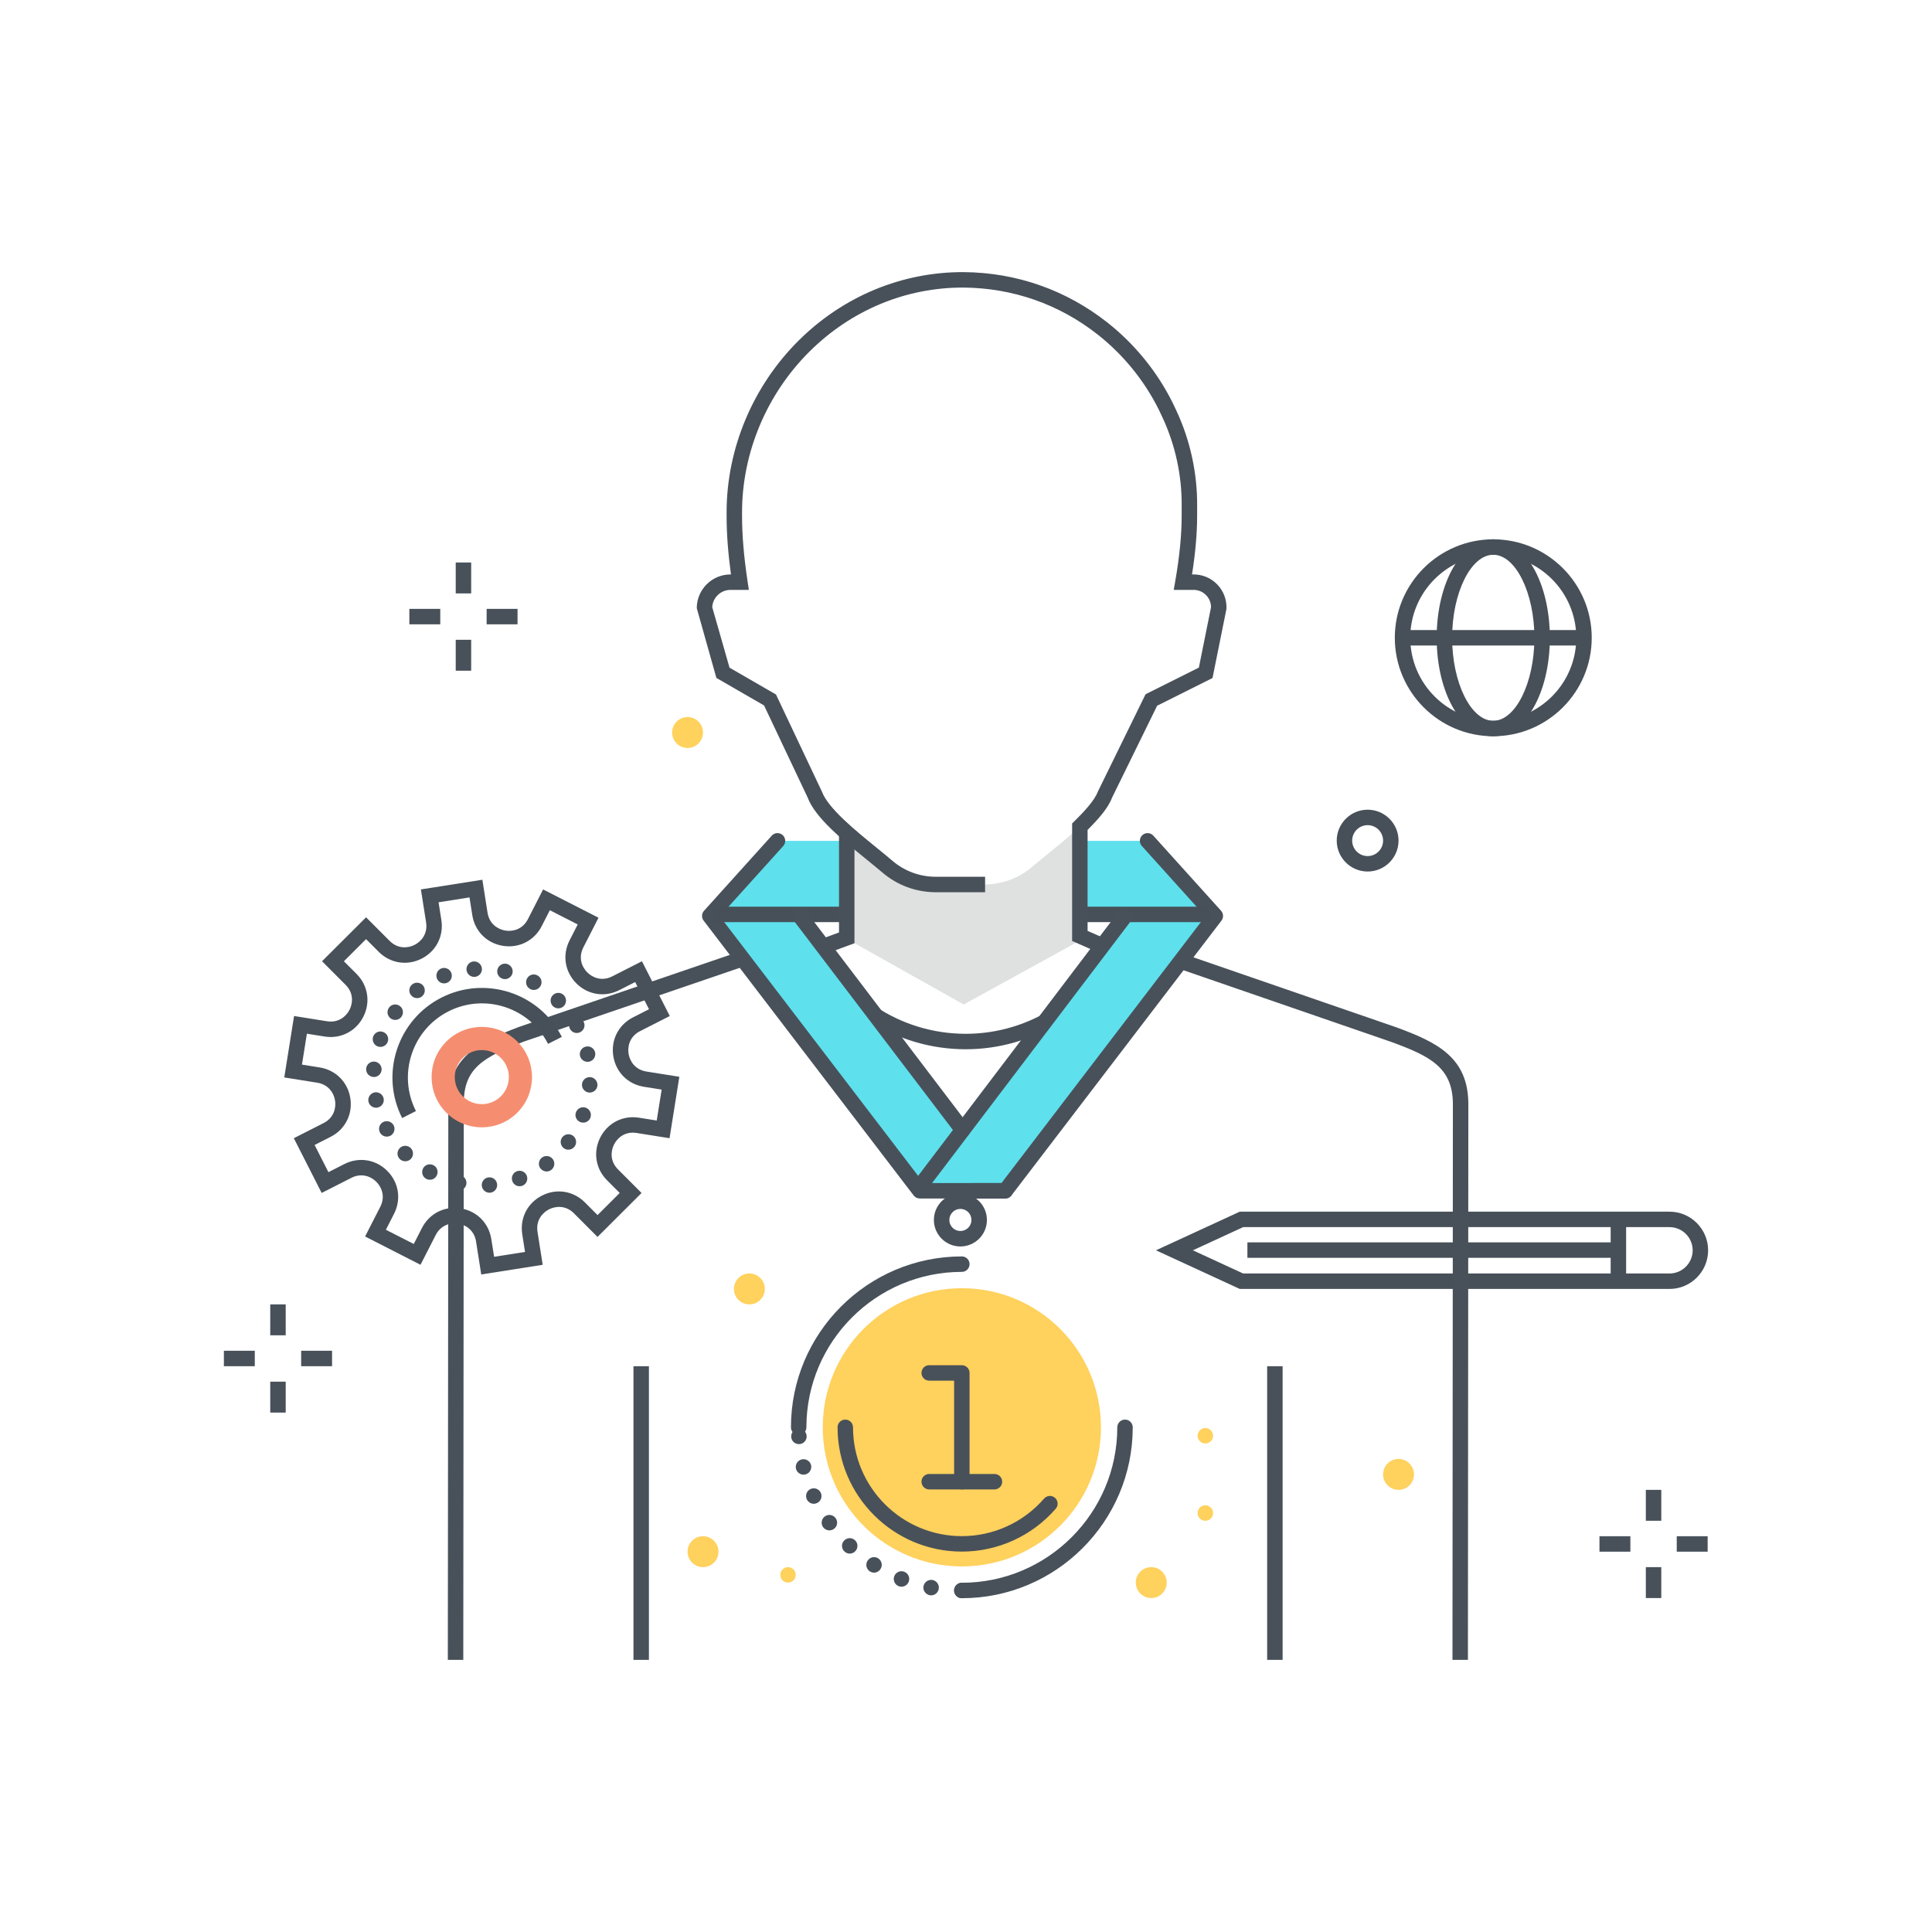 <svg xmlns="http://www.w3.org/2000/svg" width="250" height="250" viewBox="0 0 250 250">
  <g fill="none" fill-rule="evenodd">
    <path fill="#DFE0E0" d="M109.568,117.114 L109.568,121.483 L124.699,129.983 L139.699,121.733 L139.834,113.736 L139.834,106.994 C140.407,106.428 140.995,105.823 141.521,105.21 C141.341,105.368 141.169,105.525 141.021,105.684 C138.918,107.945 135.729,110.318 133.57,112.162 C131.862,113.62 129.702,114.427 127.457,114.453 L120.964,114.453 C118.719,114.427 116.559,113.62 114.851,112.162 C112.79,110.402 109.791,108.16 107.693,105.993 C107.63,105.928 107.556,105.863 107.488,105.798 C108.118,106.468 108.838,107.147 109.605,107.822 C109.588,107.83 109.568,107.838 109.568,107.858 L109.568,117.114"/>
    <polygon fill="#48515A" points="34.97 172.787 36.97 172.787 36.97 168.787 34.97 168.787"/>
    <polygon fill="#48515A" points="34.97 182.787 36.97 182.787 36.97 178.787 34.97 178.787"/>
    <polygon fill="#48515A" points="38.97 176.787 42.97 176.787 42.97 174.787 38.97 174.787"/>
    <polygon fill="#48515A" points="28.97 176.787 32.97 176.787 32.97 174.787 28.97 174.787"/>
    <path fill="#475059" d="M160.865,164.789 L216.03,164.789 C217.684,164.789 219.03,163.444 219.03,161.789 C219.03,160.135 217.684,158.789 216.03,158.789 L160.865,158.789 L154.359,161.789 L160.865,164.789 Z M216.03,166.789 L160.426,166.789 L149.583,161.789 L160.426,156.789 L216.03,156.789 C218.787,156.789 221.03,159.033 221.03,161.789 C221.03,164.546 218.787,166.789 216.03,166.789 Z"/>
    <polygon fill="#475059" points="208.42 165.789 210.42 165.789 210.42 158.191 208.42 158.191"/>
    <polygon fill="#475059" points="161.414 162.761 209.42 162.761 209.42 160.761 161.414 160.761"/>
    <path fill="#475059" d="M176.971,106.775 C175.868,106.775 174.971,107.672 174.971,108.775 C174.971,109.878 175.868,110.775 176.971,110.775 C178.074,110.775 178.971,109.878 178.971,108.775 C178.971,107.672 178.074,106.775 176.971,106.775 Z M176.971,112.775 C174.765,112.775 172.971,110.98 172.971,108.775 C172.971,106.569 174.765,104.775 176.971,104.775 C179.176,104.775 180.971,106.569 180.971,108.775 C180.971,110.98 179.176,112.775 176.971,112.775 Z"/>
    <path fill="#48515A" d="M59.949,214.788 L57.949,214.786 L58.012,142.776 C58.012,136.83 61.785,134.931 67.114,132.899 L105.189,119.89 L105.547,120.76 C108.801,128.665 116.425,133.773 124.97,133.773 C133.255,133.773 140.787,128.877 144.16,121.301 L144.533,120.463 L180.722,132.947 C185.989,134.885 190.003,136.843 190.003,142.897 L189.949,214.788 L187.949,214.786 L188.003,142.896 C188.003,138.102 184.999,136.651 180.05,134.831 L145.597,122.946 C141.734,130.768 133.737,135.773 124.97,135.773 C115.926,135.773 107.824,130.549 104.073,122.385 L67.794,134.779 C62.515,136.793 60.012,138.244 60.012,142.777 L59.949,214.788"/>
    <polyline fill="#5FE0ED" points="148.497 108.804 139.595 108.804 139.595 118.324 145.219 118.324 145.427 118.721 124.594 145.927 124.556 146.211 103.594 118.638 103.844 118.324 109.711 118.324 109.711 108.804 100.608 108.804 91.843 118.521 119.021 154.085 130.085 154.085 157.262 118.521 148.497 108.804"/>
    <path fill="#48515A" d="M130.084,155.085 L119.021,155.085 C118.709,155.085 118.416,154.94 118.227,154.692 L91.049,119.129 C90.757,118.746 90.779,118.209 91.101,117.851 L99.866,108.134 C100.236,107.723 100.867,107.691 101.278,108.061 C101.688,108.431 101.721,109.064 101.351,109.474 L93.143,118.574 L119.515,153.085 L130.084,153.085 C130.637,153.085 131.084,153.533 131.084,154.085 C131.084,154.637 130.637,155.085 130.084,155.085"/>
    <path fill="#48515A" d="M130.084,155.085 L125.815,155.085 C125.263,155.085 124.815,154.637 124.815,154.085 C124.815,153.533 125.263,153.085 125.815,153.085 L129.59,153.085 L155.963,118.574 L147.755,109.474 C147.385,109.064 147.417,108.431 147.828,108.061 C148.239,107.692 148.87,107.724 149.24,108.134 L158.005,117.851 C158.327,118.209 158.349,118.746 158.057,119.129 L130.879,154.692 C130.69,154.94 130.396,155.085 130.084,155.085"/>
    <polygon fill="#475059" points="92.206 119.324 109.72 119.324 109.72 117.324 92.206 117.324"/>
    <polygon fill="#475059" points="140.095 119.324 156.447 119.324 156.447 117.324 140.095 117.324"/>
    <path fill="#48515A" d="M124.274 156.431C123.485 156.431 122.844 157.073 122.844 157.862 122.844 158.651 123.485 159.292 124.274 159.292 125.063 159.292 125.706 158.651 125.706 157.862 125.706 157.073 125.063 156.431 124.274 156.431zM124.274 161.292C122.383 161.292 120.844 159.753 120.844 157.862 120.844 155.97 122.383 154.431 124.274 154.431 126.167 154.431 127.706 155.97 127.706 157.862 127.706 159.753 126.167 161.292 124.274 161.292zM119.093 154.43C118.882 154.43 118.67 154.364 118.489 154.227 118.049 153.893 117.963 153.265 118.297 152.826L144.63 118.117C144.964 117.678 145.592 117.593 146.031 117.925 146.471 118.259 146.557 118.886 146.224 119.326L119.891 154.035C119.694 154.294 119.395 154.43 119.093 154.43"/>
    <polyline fill="#48515A" points="106.731 123.464 106.042 121.586 108.568 120.66 108.568 107.858 110.568 107.858 110.568 122.056 106.731 123.464"/>
    <path fill="#48515A" d="M141.984 123.191L138.733 121.762 138.733 106.555 139.031 106.262C140.206 105.103 141.61 103.626 142.046 102.465L148.235 89.835 155.133 86.384 156.707 78.571C156.704 77.987 156.479 77.436 156.07 77.015 155.642 76.575 155.068 76.332 154.454 76.332L151.88 76.332 152.084 75.161C152.63 72.023 152.907 69.202 152.907 66.777L152.909 65.421C152.935 61.516 152.079 57.578 150.434 54.035 150.279 53.691 150.123 53.36 149.961 53.034 148.097 49.275 145.364 45.91 142.06 43.305 137.059 39.362 131.042 37.255 124.662 37.212 117.268 37.184 110.176 40.1 104.753 45.487 99.204 50.998 96.021 58.583 96.021 66.298L96.021 66.777C96.021 69.246 96.259 72.074 96.729 75.183L96.902 76.332 94.526 76.332C93.265 76.332 92.231 77.325 92.164 78.57L94.4 86.396 100.413 89.868 106.353 102.429C107.165 104.598 110.638 107.422 113.428 109.691 114.171 110.295 114.878 110.87 115.5 111.402 117.022 112.701 118.967 113.43 120.976 113.452L127.471 113.452 127.471 115.452 120.964 115.452C118.477 115.424 116.079 114.525 114.202 112.922 113.59 112.4 112.896 111.836 112.167 111.243 109.033 108.695 105.481 105.806 104.512 103.205L98.872 91.288 92.699 87.723 90.161 78.698C90.161 76.29 92.119 74.332 94.526 74.332L94.586 74.332C94.211 71.572 94.021 69.035 94.021 66.777L94.021 66.298C94.021 58.054 97.419 49.951 103.343 44.068 109.147 38.303 116.758 35.183 124.676 35.212 131.505 35.258 137.944 37.514 143.298 41.735 146.834 44.522 149.758 48.122 151.753 52.145 151.926 52.495 152.093 52.848 152.253 53.204 154.016 57.002 154.937 61.235 154.909 65.434L154.907 66.777C154.907 69.008 154.686 71.545 154.249 74.332L154.454 74.332C155.613 74.332 156.696 74.79 157.504 75.621 158.312 76.452 158.738 77.548 158.705 78.706L158.686 78.875 156.9 87.736 149.733 91.321 143.88 103.258C143.385 104.585 142.099 106.024 140.733 107.39L140.733 120.456 142.789 121.36 141.984 123.191M124.557 147.211C124.255 147.211 123.957 147.075 123.76 146.816L102.798 119.243C102.463 118.804 102.549 118.176 102.989 117.842 103.428 117.507 104.056 117.594 104.39 118.033L125.352 145.606C125.687 146.045 125.601 146.673 125.161 147.007 124.98 147.144 124.768 147.211 124.557 147.211"/>
    <path fill="#FFD15D" d="M142.462,184.694 C142.462,194.635 134.403,202.694 124.462,202.694 C114.52,202.694 106.462,194.635 106.462,184.694 C106.462,174.753 114.521,166.694 124.462,166.694 C134.403,166.694 142.462,174.753 142.462,184.694"/>
    <path fill="#48515A" d="M124.461,192.732 C123.909,192.732 123.461,192.285 123.461,191.732 L123.461,178.657 L120.239,178.657 C119.687,178.657 119.239,178.209 119.239,177.657 C119.239,177.104 119.687,176.657 120.239,176.657 L124.461,176.657 C125.013,176.657 125.461,177.104 125.461,177.657 L125.461,191.732 C125.461,192.285 125.013,192.732 124.461,192.732"/>
    <path fill="#48515A" d="M128.683,192.732 L120.239,192.732 C119.687,192.732 119.239,192.285 119.239,191.732 C119.239,191.18 119.687,190.732 120.239,190.732 L128.683,190.732 C129.235,190.732 129.683,191.18 129.683,191.732 C129.683,192.285 129.235,192.732 128.683,192.732"/>
    <path fill="#48515A" d="M124.461 200.776C115.594 200.776 108.38 193.561 108.38 184.694 108.38 184.142 108.828 183.694 109.38 183.694 109.933 183.694 110.38 184.142 110.38 184.694 110.38 192.459 116.697 198.776 124.461 198.776 128.546 198.776 132.425 197.005 135.103 193.917 135.465 193.499 136.096 193.454 136.514 193.817 136.931 194.179 136.976 194.81 136.614 195.227 133.556 198.753 129.126 200.776 124.461 200.776M102.38 185.929C102.35 185.379 102.77 184.899 103.32 184.879 103.88 184.839 104.35 185.269 104.38 185.819 104.41 186.369 103.99 186.839 103.43 186.869 103.42 186.869 103.4 186.869 103.38 186.869 102.85 186.869 102.41 186.459 102.38 185.929zM103 190.059C102.87 189.529 103.2 188.979 103.73 188.849 104.27 188.719 104.81 189.039 104.95 189.579 105.08 190.119 104.75 190.659 104.22 190.789 104.14 190.809 104.06 190.819 103.98 190.819 103.53 190.819 103.12 190.519 103 190.059zM104.4 194.009C104.17 193.509 104.38 192.909 104.88 192.679 105.38 192.449 105.98 192.659 106.21 193.169 106.44 193.659 106.23 194.259 105.73 194.489 105.59 194.559 105.45 194.589 105.31 194.589 104.93 194.589 104.57 194.369 104.4 194.009zM106.51 197.619C106.19 197.169 106.29 196.539 106.74 196.219 107.19 195.899 107.81 195.999 108.13 196.449 108.46 196.889 108.36 197.519 107.91 197.839 107.73 197.969 107.53 198.029 107.32 198.029 107.01 198.029 106.71 197.889 106.51 197.619zM109.27 200.759C108.86 200.379 108.85 199.749 109.23 199.349 109.61 198.949 110.24 198.929 110.64 199.309 111.04 199.689 111.06 200.319 110.68 200.719 110.48 200.929 110.22 201.039 109.95 201.039 109.71 201.039 109.46 200.939 109.27 200.759zM112.56 203.339C112.1 203.039 111.96 202.419 112.26 201.959 112.56 201.489 113.17 201.349 113.64 201.649 114.1 201.949 114.24 202.569 113.94 203.029 113.75 203.329 113.43 203.499 113.1 203.499 112.91 203.499 112.73 203.439 112.56 203.339zM116.28 205.249C115.77 205.039 115.52 204.459 115.72 203.949 115.93 203.429 116.51 203.179 117.02 203.389 117.54 203.589 117.79 204.169 117.58 204.689 117.43 205.079 117.05 205.319 116.65 205.319 116.53 205.319 116.4 205.289 116.28 205.249zM120.3 206.419C119.76 206.309 119.4 205.789 119.5 205.249 119.61 204.709 120.13 204.349 120.67 204.449 121.22 204.559 121.57 205.079 121.47 205.619 121.38 206.099 120.96 206.439 120.49 206.439 120.43 206.439 120.36 206.429 120.3 206.419zM123.46 205.809C123.46 205.259 123.91 204.809 124.46 204.809 125.01 204.809 125.46 205.259 125.46 205.809 125.46 206.359 125.01 206.809 124.46 206.809 123.91 206.809 123.46 206.359 123.46 205.809z"/>
    <path fill="#48515A" d="M103.348 185.694C102.795 185.694 102.348 185.246 102.348 184.694 102.348 172.5 112.268 162.58 124.461 162.58 125.014 162.58 125.461 163.028 125.461 163.58 125.461 164.132 125.014 164.58 124.461 164.58 113.371 164.58 104.348 173.603 104.348 184.694 104.348 185.246 103.9 185.694 103.348 185.694M124.461 206.808C123.909 206.808 123.461 206.361 123.461 205.808 123.461 205.256 123.909 204.808 124.461 204.808 135.552 204.808 144.576 195.785 144.576 184.695 144.576 184.142 145.023 183.695 145.576 183.695 146.128 183.695 146.576 184.142 146.576 184.695 146.576 196.888 136.655 206.808 124.461 206.808"/>
    <polygon fill="#48515A" points="81.97 214.787 83.97 214.787 83.97 176.787 81.97 176.787"/>
    <polygon fill="#48515A" points="163.97 214.787 165.97 214.787 165.97 176.787 163.97 176.787"/>
    <path fill="#48515A" d="M58.817,156.299 C59.077,156.299 59.341,156.32 59.606,156.362 C61.69,156.695 63.249,158.256 63.577,160.341 L63.937,162.629 L67.938,162 L67.579,159.712 C67.251,157.627 68.254,155.662 70.136,154.706 C72.016,153.749 74.195,154.097 75.687,155.591 L77.323,157.231 L80.19,154.369 L78.554,152.73 C77.063,151.236 76.721,149.056 77.681,147.177 C78.641,145.298 80.604,144.297 82.691,144.631 L84.979,144.995 L85.617,140.995 L83.33,140.63 C81.246,140.298 79.687,138.737 79.359,136.652 C79.031,134.567 80.035,132.602 81.916,131.646 L83.981,130.597 L82.191,127.076 L80.127,128.125 C78.246,129.081 76.066,128.734 74.576,127.241 C73.085,125.746 72.742,123.567 73.702,121.687 L74.755,119.624 L71.148,117.782 L70.095,119.845 C69.134,121.724 67.166,122.723 65.083,122.392 C62.999,122.06 61.441,120.498 61.113,118.413 L60.752,116.125 L56.751,116.755 L57.111,119.043 C57.439,121.128 56.436,123.093 54.554,124.049 C52.674,125.004 50.494,124.658 49.003,123.164 L47.367,121.525 L44.5,124.387 L46.137,126.026 C47.627,127.519 47.97,129.699 47.01,131.578 C46.051,133.457 44.085,134.461 42,134.125 L39.712,133.761 L39.074,137.761 L41.361,138.126 C43.446,138.458 45.004,140.019 45.332,142.104 C45.66,144.189 44.657,146.154 42.775,147.11 L40.711,148.16 L42.499,151.678 L44.563,150.628 C46.446,149.673 48.624,150.02 50.114,151.514 C51.605,153.007 51.948,155.187 50.988,157.067 L49.935,159.129 L53.541,160.972 L54.595,158.909 C55.433,157.269 57.037,156.299 58.817,156.299 Z M62.272,164.915 L61.601,160.652 C61.37,159.18 60.256,158.491 59.291,158.337 C58.327,158.182 57.055,158.492 56.376,159.819 L54.413,163.663 L47.243,160 L49.207,156.157 C49.885,154.829 49.389,153.618 48.699,152.926 C48.008,152.234 46.797,151.734 45.47,152.411 L41.622,154.367 L38.021,147.283 L41.869,145.327 C43.197,144.652 43.508,143.38 43.356,142.415 C43.205,141.45 42.518,140.335 41.047,140.1 L36.784,139.421 L38.052,131.471 L42.314,132.151 C43.79,132.386 44.785,131.538 45.229,130.669 C45.674,129.799 45.773,128.493 44.721,127.439 L41.672,124.384 L47.37,118.697 L50.419,121.751 C51.473,122.807 52.779,122.709 53.648,122.266 C54.519,121.823 55.367,120.826 55.136,119.354 L54.464,115.09 L62.417,113.839 L63.088,118.102 C63.32,119.574 64.434,120.263 65.398,120.417 C66.366,120.572 67.636,120.262 68.313,118.935 L70.277,115.092 L77.447,118.753 L75.483,122.597 C74.805,123.924 75.301,125.136 75.992,125.827 C76.682,126.518 77.891,127.017 79.221,126.342 L83.068,124.386 L86.67,131.473 L82.823,133.429 C81.494,134.104 81.183,135.376 81.335,136.341 C81.487,137.306 82.173,138.421 83.645,138.656 L87.907,139.335 L86.639,147.285 L82.377,146.605 C80.899,146.369 79.906,147.217 79.461,148.087 C79.017,148.957 78.917,150.263 79.97,151.317 L83.018,154.372 L77.32,160.059 L74.271,157.004 C73.219,155.95 71.912,156.047 71.042,156.489 C70.171,156.932 69.323,157.929 69.554,159.401 L70.225,163.665 L62.272,164.915 Z"/>
    <path fill="#475059" d="M52.038,144.674 C49.143,138.978 51.421,131.988 57.118,129.092 C62.816,126.197 69.804,128.476 72.7,134.172 L70.916,135.078 C68.521,130.366 62.737,128.478 58.024,130.875 C53.311,133.271 51.425,139.055 53.821,143.767 L52.038,144.674"/>
    <path fill="#F58E70" d="M62.345,135.879 C61.449,135.879 60.553,136.22 59.871,136.903 C58.506,138.267 58.506,140.488 59.871,141.852 C61.236,143.217 63.456,143.217 64.82,141.852 C66.185,140.488 66.185,138.267 64.821,136.903 C64.138,136.221 63.242,135.879 62.345,135.879 Z M62.345,145.874 C60.681,145.874 59.017,145.241 57.75,143.973 C55.215,141.439 55.215,137.315 57.75,134.781 C60.284,132.247 64.408,132.246 66.942,134.782 C69.476,137.316 69.476,141.439 66.941,143.973 C65.674,145.241 64.01,145.874 62.345,145.874 Z"/>
    <path fill="#48515A" d="M60.36,125.479 C60.33,124.929 60.74,124.449 61.29,124.409 C61.84,124.379 62.32,124.789 62.36,125.339 C62.4,125.889 61.98,126.369 61.43,126.409 C61.41,126.409 61.38,126.409 61.36,126.409 C60.84,126.409 60.4,126.009 60.36,125.479 Z M65.13,126.679 C64.59,126.559 64.24,126.029 64.36,125.489 C64.48,124.949 65.01,124.599 65.55,124.719 C66.09,124.839 66.43,125.369 66.32,125.909 C66.21,126.379 65.8,126.699 65.34,126.699 C65.27,126.699 65.2,126.689 65.13,126.679 Z M56.53,126.599 C56.34,126.079 56.6,125.509 57.12,125.309 C57.64,125.119 58.21,125.389 58.4,125.899 C58.6,126.419 58.33,126.999 57.81,127.189 C57.7,127.229 57.58,127.249 57.47,127.249 C57.06,127.249 56.68,126.999 56.53,126.599 Z M68.59,127.969 C68.11,127.709 67.93,127.099 68.2,126.609 C68.46,126.129 69.07,125.949 69.55,126.219 C70.04,126.479 70.22,127.089 69.95,127.579 C69.77,127.909 69.42,128.099 69.07,128.099 C68.91,128.099 68.74,128.059 68.59,127.969 Z M53.17,128.759 C52.83,128.319 52.92,127.689 53.37,127.359 C53.81,127.029 54.43,127.119 54.77,127.559 C55.1,127.999 55.01,128.629 54.57,128.959 C54.39,129.099 54.17,129.159 53.97,129.159 C53.66,129.159 53.36,129.019 53.17,128.759 Z M71.54,130.189 C71.15,129.799 71.15,129.159 71.54,128.769 C71.93,128.379 72.56,128.379 72.95,128.769 C73.34,129.159 73.34,129.799 72.95,130.189 C72.76,130.379 72.5,130.479 72.24,130.479 C71.99,130.479 71.73,130.379 71.54,130.189 Z M50.54,131.779 C50.1,131.439 50.01,130.819 50.35,130.369 C50.68,129.929 51.3,129.849 51.74,130.179 C52.19,130.509 52.27,131.129 51.94,131.579 C51.75,131.839 51.45,131.979 51.14,131.979 C50.93,131.979 50.72,131.909 50.54,131.779 Z M73.76,133.149 C73.49,132.659 73.67,132.059 74.16,131.789 C74.64,131.529 75.25,131.699 75.51,132.189 C75.78,132.669 75.6,133.279 75.12,133.539 C74.96,133.629 74.8,133.669 74.64,133.669 C74.28,133.669 73.94,133.479 73.76,133.149 Z M48.88,135.409 C48.36,135.219 48.1,134.639 48.29,134.119 C48.49,133.599 49.06,133.339 49.58,133.539 C50.1,133.729 50.36,134.299 50.17,134.819 C50.02,135.219 49.63,135.469 49.23,135.469 C49.11,135.469 48.99,135.449 48.88,135.409 Z M75.05,136.619 C74.93,136.069 75.28,135.539 75.82,135.429 C76.36,135.309 76.89,135.649 77.01,136.189 C77.12,136.729 76.78,137.259 76.24,137.379 C76.17,137.399 76.1,137.399 76.03,137.399 C75.57,137.399 75.15,137.079 75.05,136.619 Z M48.31,139.359 C47.76,139.319 47.34,138.849 47.38,138.289 C47.42,137.739 47.9,137.329 48.45,137.369 C49,137.409 49.42,137.889 49.38,138.439 C49.34,138.959 48.9,139.369 48.38,139.369 C48.36,139.369 48.33,139.369 48.31,139.359 Z M76.24,141.379 C75.69,141.339 75.27,140.859 75.31,140.309 C75.35,139.759 75.83,139.339 76.38,139.379 C76.93,139.419 77.34,139.899 77.31,140.449 C77.27,140.979 76.83,141.379 76.31,141.379 C76.28,141.379 76.26,141.379 76.24,141.379 Z M47.68,142.549 C47.57,142.009 47.91,141.479 48.45,141.359 C48.99,141.249 49.52,141.589 49.64,142.129 C49.76,142.669 49.41,143.199 48.87,143.319 C48.8,143.339 48.73,143.339 48.66,143.339 C48.2,143.339 47.78,143.019 47.68,142.549 Z M75.12,145.209 C74.6,145.019 74.33,144.439 74.53,143.929 C74.72,143.409 75.29,143.149 75.81,143.339 C76.33,143.529 76.59,144.109 76.4,144.619 C76.25,145.029 75.87,145.269 75.46,145.269 C75.35,145.269 75.23,145.249 75.12,145.209 Z M49.17,146.559 C48.91,146.069 49.08,145.469 49.57,145.199 C50.05,144.939 50.66,145.119 50.93,145.599 C51.19,146.079 51.01,146.689 50.53,146.959 C50.38,147.039 50.21,147.079 50.05,147.079 C49.7,147.079 49.35,146.889 49.17,146.559 Z M72.95,148.569 C72.51,148.239 72.42,147.609 72.75,147.169 C73.08,146.729 73.71,146.639 74.15,146.969 C74.59,147.299 74.68,147.929 74.35,148.369 C74.15,148.629 73.85,148.769 73.55,148.769 C73.34,148.769 73.13,148.709 72.95,148.569 Z M51.73,149.979 C51.34,149.589 51.34,148.949 51.73,148.559 C52.12,148.169 52.76,148.169 53.15,148.559 C53.54,148.949 53.54,149.589 53.15,149.979 C52.95,150.169 52.7,150.269 52.44,150.269 C52.18,150.269 51.93,150.169 51.73,149.979 Z M69.93,151.189 C69.6,150.749 69.69,150.119 70.13,149.789 C70.57,149.459 71.2,149.549 71.53,149.989 C71.86,150.429 71.77,151.059 71.33,151.389 C71.15,151.529 70.94,151.589 70.73,151.589 C70.43,151.589 70.13,151.449 69.93,151.189 Z M55.15,152.539 C54.66,152.279 54.49,151.669 54.75,151.179 C55.01,150.699 55.62,150.519 56.11,150.789 C56.59,151.049 56.77,151.659 56.5,152.139 C56.32,152.479 55.98,152.659 55.63,152.659 C55.46,152.659 55.3,152.619 55.15,152.539 Z M66.3,152.849 C66.1,152.329 66.37,151.749 66.88,151.559 C67.4,151.369 67.98,151.629 68.17,152.149 C68.36,152.669 68.1,153.249 67.58,153.439 C67.47,153.479 67.35,153.499 67.23,153.499 C66.83,153.499 66.45,153.249 66.3,152.849 Z M59.15,154.029 C58.61,153.919 58.27,153.389 58.38,152.849 C58.5,152.309 59.03,151.959 59.57,152.079 C60.11,152.199 60.45,152.729 60.34,153.269 C60.24,153.739 59.82,154.059 59.36,154.059 C59.29,154.059 59.22,154.049 59.15,154.029 Z M62.34,153.409 C62.3,152.859 62.72,152.379 63.27,152.349 C63.82,152.309 64.29,152.719 64.33,153.269 C64.37,153.819 63.96,154.299 63.41,154.339 C63.38,154.339 63.36,154.339 63.34,154.339 C62.82,154.339 62.38,153.939 62.34,153.409 Z"/>
    <path fill="#FFD15D" d="M90.97 94.787C90.97 95.892 90.075 96.787 88.97 96.787 87.866 96.787 86.97 95.892 86.97 94.787 86.97 93.683 87.866 92.787 88.97 92.787 90.075 92.787 90.97 93.683 90.97 94.787M98.97 166.787C98.97 167.892 98.075 168.787 96.97 168.787 95.866 168.787 94.97 167.892 94.97 166.787 94.97 165.683 95.866 164.787 96.97 164.787 98.075 164.787 98.97 165.683 98.97 166.787M150.97 170.787C150.97 170.787 150.523 170.787 149.97 170.787 149.418 170.787 148.97 170.787 148.97 170.787 148.97 170.787 149.418 170.787 149.97 170.787 150.523 170.787 150.97 170.787 150.97 170.787M178.97 190.787C178.97 189.683 179.866 188.787 180.97 188.787 182.075 188.787 182.97 189.683 182.97 190.787 182.97 191.892 182.075 192.787 180.97 192.787 179.866 192.787 178.97 191.892 178.97 190.787M146.97 204.787C146.97 203.683 147.866 202.787 148.97 202.787 150.075 202.787 150.97 203.683 150.97 204.787 150.97 205.892 150.075 206.787 148.97 206.787 147.866 206.787 146.97 205.892 146.97 204.787M92.97 200.787C92.97 201.892 92.075 202.787 90.97 202.787 89.866 202.787 88.97 201.892 88.97 200.787 88.97 199.683 89.866 198.787 90.97 198.787 92.075 198.787 92.97 199.683 92.97 200.787M154.97 185.787C154.97 185.235 155.418 184.787 155.97 184.787 156.523 184.787 156.97 185.235 156.97 185.787 156.97 186.34 156.523 186.787 155.97 186.787 155.418 186.787 154.97 186.34 154.97 185.787M154.97 195.787C154.97 195.235 155.418 194.787 155.97 194.787 156.523 194.787 156.97 195.235 156.97 195.787 156.97 196.34 156.523 196.787 155.97 196.787 155.418 196.787 154.97 196.34 154.97 195.787M100.97 203.787C100.97 203.235 101.418 202.787 101.97 202.787 102.522 202.787 102.97 203.235 102.97 203.787 102.97 204.34 102.522 204.787 101.97 204.787 101.418 204.787 100.97 204.34 100.97 203.787M90.97 183.787C90.97 183.235 90.97 182.787 90.97 182.787 90.97 182.787 90.97 183.235 90.97 183.787 90.97 184.34 90.97 184.787 90.97 184.787 90.97 184.787 90.97 184.34 90.97 183.787"/>
    <polygon fill="#48515A" points="212.97 196.787 214.97 196.787 214.97 192.787 212.97 192.787"/>
    <polygon fill="#48515A" points="212.97 206.787 214.97 206.787 214.97 202.787 212.97 202.787"/>
    <polygon fill="#48515A" points="216.97 200.787 220.97 200.787 220.97 198.787 216.97 198.787"/>
    <polygon fill="#48515A" points="206.97 200.787 210.97 200.787 210.97 198.787 206.97 198.787"/>
    <polygon fill="#48515A" points="58.97 76.787 60.97 76.787 60.97 72.787 58.97 72.787"/>
    <polygon fill="#48515A" points="58.97 86.788 60.97 86.788 60.97 82.788 58.97 82.788"/>
    <polygon fill="#48515A" points="62.97 80.787 66.97 80.787 66.97 78.787 62.97 78.787"/>
    <polygon fill="#48515A" points="52.97 80.787 56.97 80.787 56.97 78.787 52.97 78.787"/>
    <path fill="#475059" d="M193.229,71.787 C187.306,71.787 182.488,76.606 182.488,82.529 C182.488,88.452 187.306,93.27 193.229,93.27 C199.152,93.27 203.97,88.452 203.97,82.529 C203.97,76.606 199.152,71.787 193.229,71.787 Z M193.229,95.27 C186.204,95.27 180.488,89.554 180.488,82.529 C180.488,75.503 186.204,69.787 193.229,69.787 C200.254,69.787 205.97,75.503 205.97,82.529 C205.97,89.554 200.254,95.27 193.229,95.27 Z"/>
    <path fill="#475059" d="M193.228,71.787 C190.343,71.787 187.906,76.706 187.906,82.529 C187.906,88.351 190.343,93.27 193.228,93.27 C196.113,93.27 198.55,88.351 198.55,82.529 C198.55,76.706 196.113,71.787 193.228,71.787 Z M193.228,95.27 C189.122,95.27 185.906,89.673 185.906,82.529 C185.906,75.384 189.122,69.787 193.228,69.787 C197.334,69.787 200.55,75.384 200.55,82.529 C200.55,89.673 197.334,95.27 193.228,95.27 Z"/>
    <polygon fill="#475059" points="181.488 83.529 204.97 83.529 204.97 81.529 181.488 81.529"/>
  </g>
</svg>

